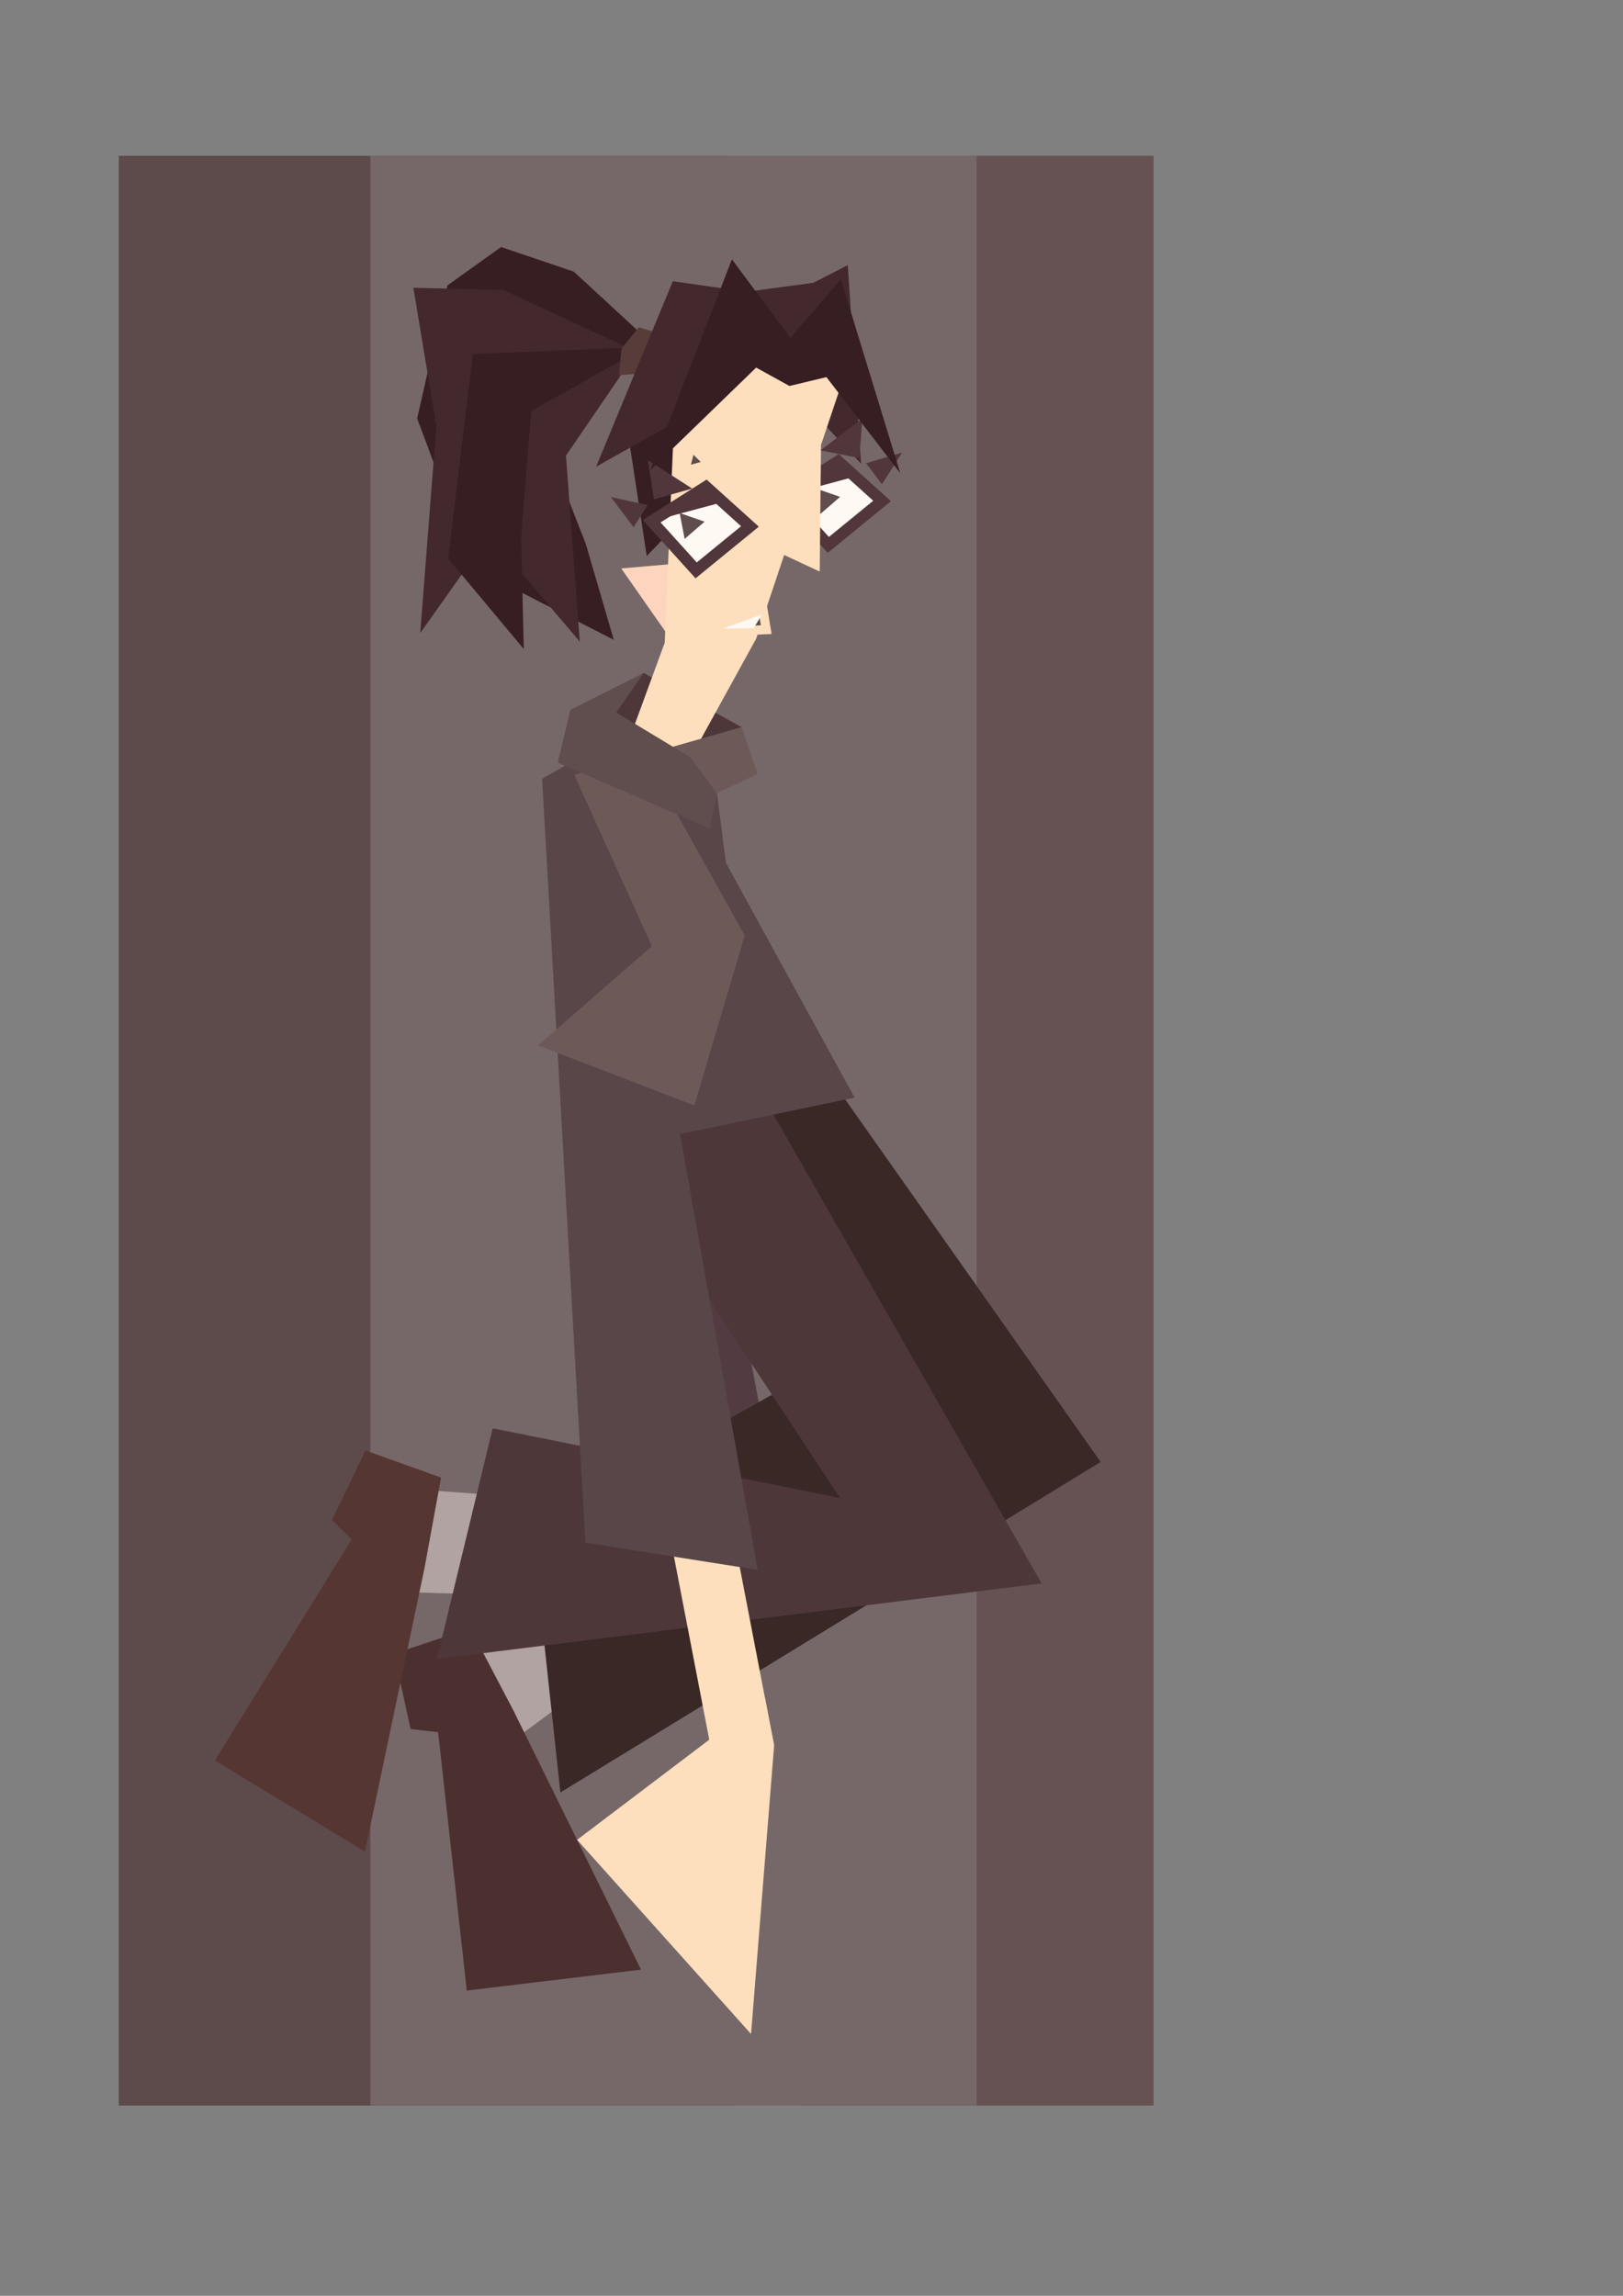 <?xml version="1.0" encoding="UTF-8" standalone="no"?>
<!-- Created with Inkscape (http://www.inkscape.org/) -->

<svg width="210mm" height="297mm" viewBox="0 0 210 297" version="1.1" id="svg1" inkscape:version="1.3 (0e150ed6c4, 2023-07-21)" sodipodi:docname="библиотекарша.svg" xmlns:inkscape="http://www.inkscape.org/namespaces/inkscape" xmlns:sodipodi="http://sodipodi.sourceforge.net/DTD/sodipodi-0.dtd" xmlns="http://www.w3.org/2000/svg" xmlns:svg="http://www.w3.org/2000/svg">
  <rect x="0" y="0" width="210" height="297" fill="#808080" stroke="none"/>
  <sodipodi:namedview id="namedview1" pagecolor="#ffffff" bordercolor="#666666" borderopacity="1.0" inkscape:showpageshadow="2" inkscape:pageopacity="0.0" inkscape:pagecheckerboard="0" inkscape:deskcolor="#d1d1d1" inkscape:document-units="mm" inkscape:zoom="1.1652357" inkscape:cx="752.63743" inkscape:cy="661.66871" inkscape:current-layer="layer1" />
  <defs id="defs1" />
  <g inkscape:label="Layer 1" inkscape:groupmode="layer" id="layer1">
    <rect style="fill:#675253;fill-opacity:1;stroke:none;stroke-width:0.829;stroke-linecap:round;stroke-dasharray:none;stroke-opacity:1;paint-order:markers stroke fill" id="rect24-0" width="45.804" height="252.239" x="103.459" y="20.152" />
    <rect style="fill:#5d4a4b;fill-opacity:1;stroke:none;stroke-width:1.091;stroke-linecap:round;stroke-dasharray:none;stroke-opacity:1;paint-order:markers stroke fill" id="rect24-0-3" width="79.341" height="252.239" x="15.369" y="20.152" />
    <rect style="opacity:1;fill:#766868;fill-opacity:1;stroke:none;stroke-width:1.085;stroke-linecap:round;stroke-dasharray:none;stroke-opacity:1;paint-order:markers stroke fill" id="rect24" width="78.433" height="252.239" x="47.928" y="20.152" />
    <path id="path22" style="opacity:1;fill:#523c41;fill-opacity:1;stroke-width:1.189;stroke-linecap:round;paint-order:markers stroke fill" inkscape:transform-center-x="-7.033763" inkscape:transform-center-y="1.3687273" d="M 82.619,99.249 102.192,202.592 79.903,199.072 74.304,100.243 Z" sodipodi:nodetypes="ccccc" />
    <path id="rect22-5" style="fill:#b1a3a2;fill-opacity:1;stroke-width:1.189;stroke-linecap:round;paint-order:markers stroke fill" d="m 60.547,212.972 34.204,-22.999 3.515,11.629 -31.719,23.428 z" sodipodi:nodetypes="ccccc" />
    <path id="path21-6" style="fill:#4b302f;fill-opacity:1;stroke-width:1.189;stroke-linecap:round;paint-order:markers stroke fill" inkscape:transform-center-x="-1.850646" inkscape:transform-center-y="-4.186877" d="m 60.85,210.65 5.55,10.569 16.542,33.586 -22.546,2.709 -3.709,-33.429 -3.558,-0.401 -2.139,-9.757 z" sodipodi:nodetypes="cccccccc" />
    <path id="rect22" style="opacity:1;fill:#b1a3a2;fill-opacity:1;stroke-width:1.189;stroke-linecap:round;paint-order:markers stroke fill" d="m 55.401,192.788 41.108,3 -4.408,11.321 -39.417,-1.129 z" sodipodi:nodetypes="ccccc" />
    <path id="rect21-6" style="fill:#3a2827;fill-opacity:1;stroke-width:1.189;stroke-linecap:round;paint-order:markers stroke fill" d="m 85.947,152.033 7.799,-18.056 11.022,1.738 37.652,53.411 -69.913,42.76 -3.672,-33.997 40,-22.498 z" sodipodi:nodetypes="cccccccc" />
    <path id="rect21" style="opacity:1;fill:#4e3739;stroke-width:1.189;stroke-linecap:round;paint-order:markers stroke fill" d="m 82.985,154.77 -0.602,-19.659 10.718,-3.104 41.677,72.832 -78.244,9.768 7.212,-29.834 44.95,9.02 z" sodipodi:nodetypes="cccccccc" />
    <path id="rect20" style="opacity:1;fill:#584648;fill-opacity:1;stroke-width:1.189;stroke-linecap:round;paint-order:markers stroke fill" d="m 74.489,95.728 17.119,-2.074 2.314,17.957 16.659,30.383 -28.896,6.034 -7.975,-36.125 z" sodipodi:nodetypes="ccccccc" />
    <path id="path19" style="opacity:1;fill:#4e3739;fill-opacity:1;stroke-width:1.189;stroke-linecap:round;paint-order:markers stroke fill" inkscape:transform-center-x="-1.069521" inkscape:transform-center-y="-0.82918037" d="m 84.465,99.306 -7.618,-4.877 6.444,-7.372 12.664,7.009 z" sodipodi:nodetypes="ccccc" />
    <path id="path13" style="opacity:1;fill:#371e23;stroke-width:1.097;stroke-linecap:round;paint-order:markers stroke fill" inkscape:transform-center-x="3.1340609" inkscape:transform-center-y="-0.2619976" d="M 79.419,82.777 61.213,73.433 53.972,54.139 l 3.929,-17.218 6.933,-4.966 9.401,3.183 10.738,9.888 -7.64,3.691 -6.689,8.446 5.158,13.218 z" sodipodi:nodetypes="ccccccccccc" />
    <path id="path14" style="opacity:1;fill:#43282e;stroke-width:1.097;stroke-linecap:round;paint-order:markers stroke fill" inkscape:transform-center-x="-3.2382439" inkscape:transform-center-y="0.66176964" d="m 54.374,81.898 2.082,-26.784 -2.969,-17.885 11.625,0.282 17.286,8.012 -9.167,13.417 1.791,24.069 -11.69,-13.748 z" sodipodi:nodetypes="ccccccccc" />
    <path id="path15" style="opacity:1;fill:#371e23;stroke-width:1.097;stroke-linecap:round;paint-order:markers stroke fill" inkscape:transform-center-x="0.46608871" inkscape:transform-center-y="3.0147338" d="m 67.772,83.966 -9.782,-11.712 3.196,-26.456 22.244,-0.897 -14.706,8.283 -1.301,16.235 z" sodipodi:nodetypes="ccccccc" />
    <path id="path12" style="opacity:1;fill:#573c39;stroke-width:1.097;stroke-linecap:round;paint-order:markers stroke fill" inkscape:transform-center-x="0.10196021" inkscape:transform-center-y="-0.9034082" d="m 84.801,48.194 -4.711,0.342 0.316,-3.409 2.242,-2.788 4.592,1.363 z" sodipodi:nodetypes="cccccc" />
    <path id="path11" style="opacity:1;fill:#371e23;stroke-width:1.097;stroke-linecap:round;paint-order:markers stroke fill" inkscape:transform-center-x="-0.4758274" inkscape:transform-center-y="2.1789464" d="M 83.68,71.927 81.057,54.76 105.767,49.065 Z" sodipodi:nodetypes="cccc" />
    <path id="path9-8" style="fill:#43282e;fill-opacity:1;stroke-width:1.097;stroke-linecap:round;paint-order:markers stroke fill" inkscape:transform-center-x="0.66197807" inkscape:transform-center-y="0.033988519" d="m 102.147,49.932 2.723,-5.66 -0.788,7.884 7.333,7.833 -1.725,-25.682 -10.472,5.348 z" sodipodi:nodetypes="ccccccc" />
    <path sodipodi:type="star" style="opacity:1;fill:#fdd4be;fill-opacity:1;stroke:none;stroke-width:1.097;stroke-linecap:round;stroke-dasharray:none;stroke-opacity:1;paint-order:markers stroke fill" id="path7" inkscape:flatsided="true" sodipodi:sides="3" sodipodi:cx="28.211725" sodipodi:cy="52.904076" sodipodi:r1="7.7775412" sodipodi:r2="3.8887706" sodipodi:arg1="-2.5139983" sodipodi:arg2="-1.4668008" inkscape:rounded="0" inkscape:randomized="0" d="M 21.916,48.337 35.315,49.736 27.404,60.64 Z" inkscape:transform-center-x="0.33590181" inkscape:transform-center-y="1.6462198" transform="rotate(-10.914,183.036,-245.07)" />
    <path id="path3-6" style="fill:#fff9f3;stroke:#51373b;stroke-width:1.497;stroke-linecap:round;stroke-dasharray:none;stroke-opacity:1;paint-order:markers stroke fill" inkscape:transform-center-x="1.2586447" inkscape:transform-center-y="-0.18770097" d="m 108.448,59.68 5.686,5.128 -6.96,5.683 -5.755,-6.359 z" sodipodi:nodetypes="ccccc" />
    <path id="path4-7" style="fill:#51373b;fill-opacity:1;stroke-width:1.097;stroke-linecap:round;paint-order:markers stroke fill" inkscape:transform-center-x="0.09484958" inkscape:transform-center-y="0.18332866" d="m 108.543,59.126 2.329,2.466 -9.453,2.539 z" sodipodi:nodetypes="cccc" />
    <path sodipodi:type="star" style="fill:#604d4d;fill-opacity:1;stroke:none;stroke-width:1.097;stroke-linecap:round;stroke-dasharray:none;stroke-opacity:1;paint-order:markers stroke fill" id="path5-3" inkscape:flatsided="true" sodipodi:sides="3" sodipodi:cx="36.614105" sodipodi:cy="43.610519" sodipodi:r1="1.9717767" sodipodi:r2="0.98588836" sodipodi:arg1="2.0943951" sodipodi:arg2="3.1415927" inkscape:rounded="0" inkscape:randomized="0" d="m 35.628,45.318 0,-3.415 2.958,1.708 z" inkscape:transform-center-x="-0.32237476" transform="rotate(-10.914,181.808,-313.034)" inkscape:transform-center-y="0.18665872" />
    <path id="path1" style="opacity:1;fill:#fddfbe;fill-opacity:1;stroke-width:0.597;stroke-linecap:round;paint-order:markers stroke fill" inkscape:transform-center-x="2.1179174" inkscape:transform-center-y="1.3930882" d="m 86.01,83.147 1.568,-37.231 22.47,0.263 -12.221,36.468 -8.577,15.581 -9.569,2.157 z" sodipodi:nodetypes="ccccccc" />
    <path id="path9" style="opacity:1;fill:#43282e;fill-opacity:1;stroke-width:1.097;stroke-linecap:round;paint-order:markers stroke fill" inkscape:transform-center-x="-1.2864654" inkscape:transform-center-y="2.1226931" d="M 102.147,49.932 97.191,44.063 86.877,54.902 77.129,60.381 87.057,36.382 98.76,38.049 Z" sodipodi:nodetypes="ccccccc" />
    <path id="path2" style="opacity:1;fill:#fddfbe;stroke-width:0.597;stroke-linecap:round;paint-order:markers stroke fill" inkscape:transform-center-x="3.2848791" inkscape:transform-center-y="-1.1909163" d="M 106.231,57.567 106.062,73.941 94.478,68.54 Z" sodipodi:nodetypes="cccc" />
    <path id="path3" style="opacity:1;fill:#fff9f3;stroke:#51373b;stroke-width:1.497;stroke-linecap:round;stroke-dasharray:none;stroke-opacity:1;paint-order:markers stroke fill" inkscape:transform-center-x="1.2586484" inkscape:transform-center-y="-0.1877009" d="m 91.349,62.977 5.686,5.128 -6.96,5.683 -5.755,-6.359 z" sodipodi:nodetypes="ccccc" />
    <path id="path4" style="opacity:1;fill:#51373b;fill-opacity:1;stroke-width:1.097;stroke-linecap:round;paint-order:markers stroke fill" inkscape:transform-center-x="0.094853276" inkscape:transform-center-y="0.18332773" d="m 91.445,62.423 2.329,2.466 -9.453,2.539 z" sodipodi:nodetypes="cccc" />
    <path sodipodi:type="star" style="opacity:1;fill:#604d4d;fill-opacity:1;stroke:none;stroke-width:1.097;stroke-linecap:round;stroke-dasharray:none;stroke-opacity:1;paint-order:markers stroke fill" id="path5" inkscape:flatsided="true" sodipodi:sides="3" sodipodi:cx="36.614105" sodipodi:cy="43.610519" sodipodi:r1="1.9717767" sodipodi:r2="0.98588836" sodipodi:arg1="2.0943951" sodipodi:arg2="3.1415927" inkscape:rounded="0" inkscape:randomized="0" d="m 35.628,45.318 0,-3.415 2.958,1.708 z" inkscape:transform-center-x="-0.32237537" transform="rotate(-10.914,189.829,-219.659)" inkscape:transform-center-y="0.18665871" />
    <path id="path6" style="opacity:1;fill:#51373b;fill-opacity:1;stroke-width:1.097;stroke-linecap:round;paint-order:markers stroke fill" inkscape:transform-center-x="-0.33561627" inkscape:transform-center-y="0.28566294" d="m 79.049,64.308 4.756,1.018 -1.825,2.883 z" sodipodi:nodetypes="cccc" />
    <path id="path6-7" style="fill:#51373b;fill-opacity:1;stroke-width:2.043;stroke-linecap:round;paint-order:markers stroke fill" inkscape:transform-center-x="-0.48182761" inkscape:transform-center-y="-0.39662767" d="m 83.832,59.523 5.735,3.683 -4.947,1.386 z" sodipodi:nodetypes="cccc" />
    <path id="path6-8" style="fill:#51373b;fill-opacity:1;stroke-width:1.097;stroke-linecap:round;paint-order:markers stroke fill" inkscape:transform-center-x="0.42554785" inkscape:transform-center-y="0.23936494" d="m 116.728,58.537 -4.661,1.389 2.047,2.731 z" sodipodi:nodetypes="cccc" />
    <path id="path6-7-7" style="fill:#51373b;fill-opacity:1;stroke-width:2.043;stroke-linecap:round;paint-order:markers stroke fill" inkscape:transform-center-x="0.56607669" inkscape:transform-center-y="-0.55214115" d="m 111.583,54.143 -5.427,4.123 5.041,0.992 z" sodipodi:nodetypes="cccc" />
    <path id="path10" style="opacity:1;fill:#43282e;stroke-width:1.097;stroke-linecap:round;paint-order:markers stroke fill" inkscape:transform-center-x="0.56333078" inkscape:transform-center-y="0.25009488" d="M 102.147,49.932 96.608,37.742 108.796,36.114 Z" sodipodi:nodetypes="cccc" />
    <path id="path8" style="opacity:1;fill:#371e23;fill-opacity:1;stroke-width:1.097;stroke-linecap:round;paint-order:markers stroke fill" inkscape:transform-center-x="0.52639531" inkscape:transform-center-y="-1.0500588" d="m 116.489,61.225 -9.557,-12.44 -4.784,1.147 -0.188,-5.833 6.837,-7.985 z" sodipodi:nodetypes="cccccc" />
    <path id="path8-5" style="fill:#371e23;fill-opacity:1;stroke-width:1.097;stroke-linecap:round;paint-order:markers stroke fill" inkscape:transform-center-x="1.3686651" inkscape:transform-center-y="-1.2327255" d="m 84.136,60.84 13.704,-13.286 4.307,2.379 0.528,-5.666 -7.974,-10.722 z" sodipodi:nodetypes="cccccc" />
    <path id="path16" style="opacity:1;fill:#604d4d;stroke:#fddfbe;stroke-width:1.189;stroke-linecap:round;stroke-dasharray:none;stroke-opacity:1;paint-order:markers stroke fill" inkscape:transform-center-x="0.20922321" inkscape:transform-center-y="-0.75214576" d="m 98.726,78.905 0.416,2.548 -7.629,0.318 z" sodipodi:nodetypes="cccc" />
    <path id="path17" style="opacity:1;fill:#fff9f3;stroke-width:1.589;stroke-linecap:round;paint-order:markers stroke fill" inkscape:transform-center-x="-0.071755833" inkscape:transform-center-y="-0.25235448" d="m 97.506,81.279 -4.008,0.041 5.101,-1.833 z" sodipodi:nodetypes="cccc" />
    <path sodipodi:type="star" style="opacity:1;fill:#604d4d;fill-opacity:1;stroke:none;stroke-width:1.189;stroke-linecap:round;stroke-dasharray:none;stroke-opacity:1;paint-order:markers stroke fill" id="path18" inkscape:flatsided="true" sodipodi:sides="3" sodipodi:cx="32.101208" sodipodi:cy="56.387787" sodipodi:r1="1.2423321" sodipodi:r2="0.62116605" sodipodi:arg1="2.5398314" sodipodi:arg2="3.587029" inkscape:rounded="0" inkscape:randomized="0" d="m 31.077,57.091 0.927,-1.942 1.218,1.774 z" inkscape:transform-center-x="-0.10134139" inkscape:transform-center-y="-0.096290302" transform="matrix(0.604,-0.116,0.116,0.604,64.001,29.236)" />
    <rect style="opacity:1;fill:#fddfbe;fill-opacity:1;stroke:none;stroke-width:0.984;stroke-linecap:round;stroke-dasharray:none;stroke-opacity:1;paint-order:markers stroke fill" id="rect23" width="8.101" height="41.837" x="47.5" y="198.846" transform="rotate(-10.914)" />
    <path id="path22-1" style="fill:#584648;fill-opacity:1;stroke-width:1.189;stroke-linecap:round;paint-order:markers stroke fill" inkscape:transform-center-x="-6.7496541" inkscape:transform-center-y="1.0752657" d="M 78.916,95.753 98.034,203.09 75.745,199.569 70.146,100.741 Z" sodipodi:nodetypes="ccccc" />
    <path id="rect19" style="opacity:1;fill:#6e5959;stroke-width:1.189;stroke-linecap:round;paint-order:markers stroke fill" d="m 74.304,100.243 21.652,-6.178 2.068,6.06 -10.516,5.012 8.851,15.871 -6.511,21.996 -20.237,-7.768 14.742,-12.82 z" sodipodi:nodetypes="ccccccccc" />
    <path id="rect18" style="opacity:1;fill:#604d4d;stroke-width:1.189;stroke-linecap:round;paint-order:markers stroke fill" d="m 83.291,87.057 -3.555,5.12 9.579,5.785 3.449,4.67 -0.887,4.566 -19.713,-8.544 1.643,-6.821 z" sodipodi:nodetypes="cccccccc" />
    <path id="path21" style="opacity:1;fill:#563633;stroke-width:1.189;stroke-linecap:round;paint-order:markers stroke fill;fill-opacity:1" inkscape:transform-center-x="0.95324405" inkscape:transform-center-y="-1.9302864" d="m 57.072,191.147 -2.152,11.742 -7.7,36.638 -19.416,-11.777 17.704,-28.598 -2.553,-2.51 4.336,-8.999 z" sodipodi:nodetypes="cccccccc" />
    <path id="path23" style="opacity:1;fill:#fddfbe;stroke-width:1.189;stroke-linecap:round;paint-order:markers stroke fill" inkscape:transform-center-x="4.3084455" inkscape:transform-center-y="-0.50268495" d="m 98.969,219.606 1.195,6.197 -2.986,37.327 -22.506,-25.118 z" sodipodi:nodetypes="ccccc" />
  </g>
</svg>
